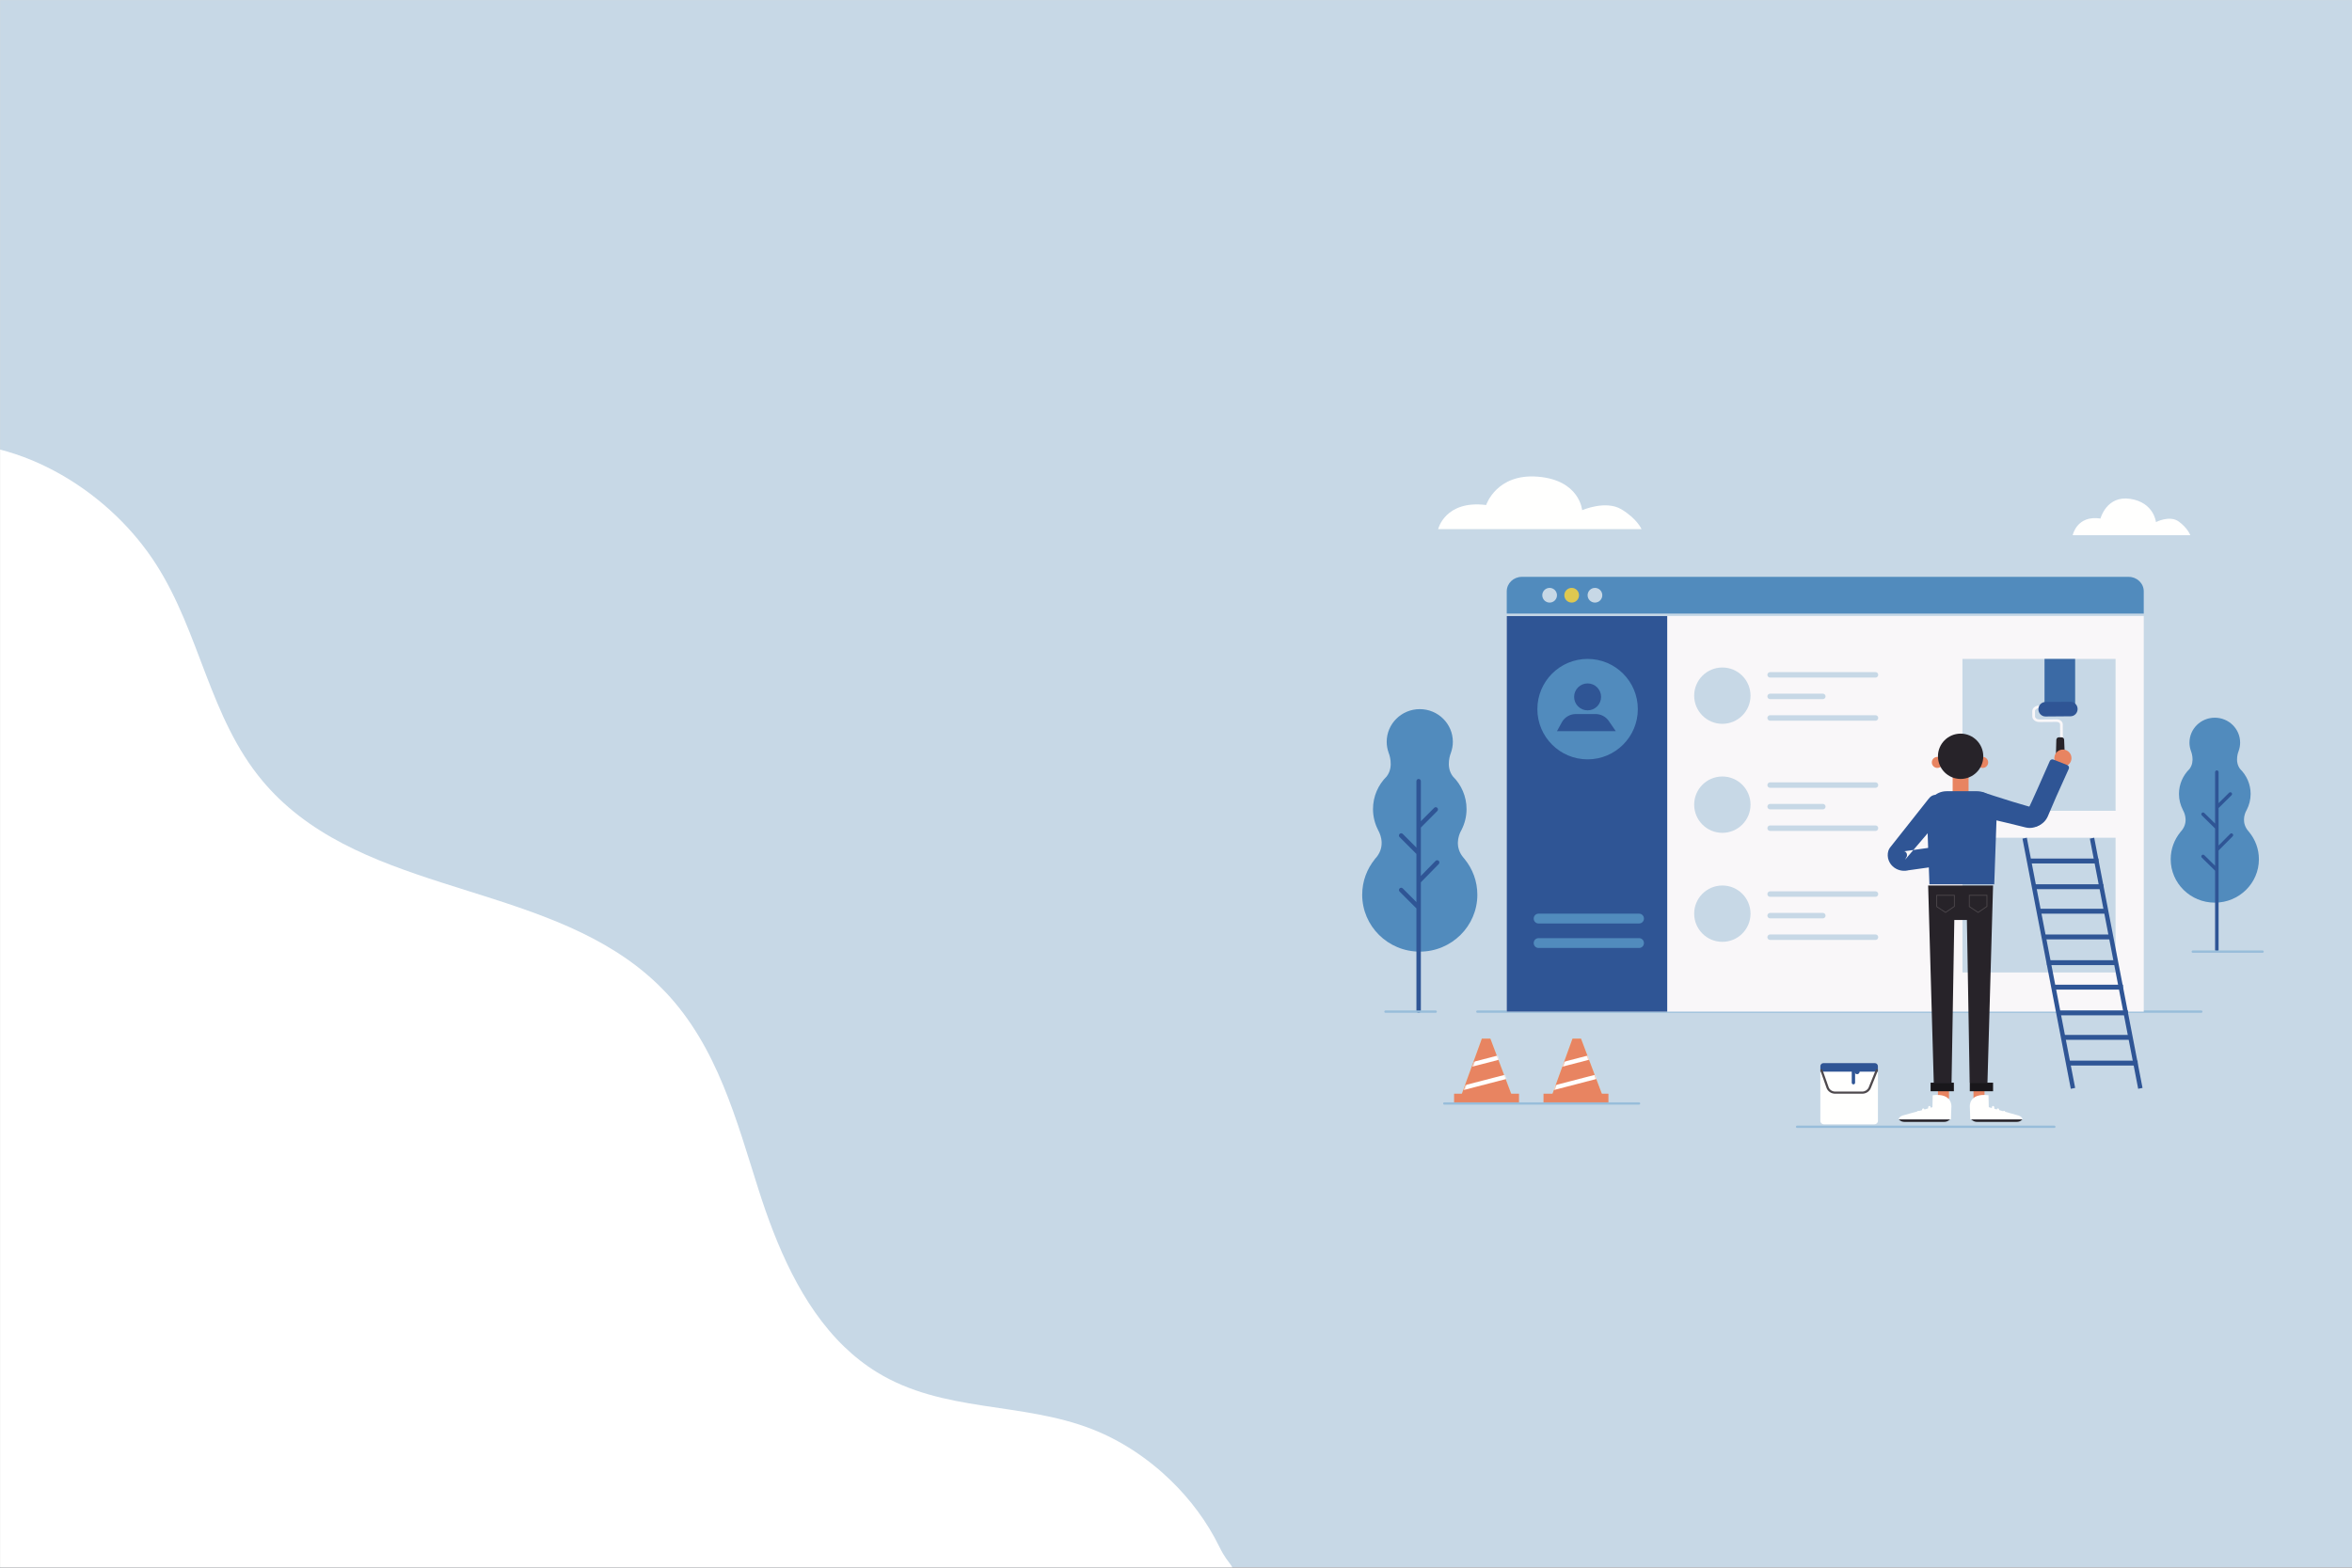 
<svg width="1920px" height="1280px" viewBox="0 0 1920 1280" version="1.1" xmlns="http://www.w3.org/2000/svg" xmlns:xlink="http://www.w3.org/1999/xlink">
    <rect x="0" y="0" width="1920" height="1280" fill="#333333" stroke="none"/>
    <!-- Generator: Sketch 50.2 (55047) - http://www.bohemiancoding.com/sketch -->
    <desc>Created with Sketch.</desc>
    <defs>
        <rect id="path-1" x="0" y="0" width="1920" height="1280"></rect>
        <polyline id="path-3" points="0.616 45.892 17.192 0.502 24.099 0.502 41.367 45.892 0.616 45.892"></polyline>
        <polyline id="path-5" points="0.266 45.892 16.802 0.502 23.695 0.502 40.921 45.892 0.266 45.892"></polyline>
    </defs>
    <g id="Page-1" stroke="none" stroke-width="1" fill="none" fill-rule="evenodd">
        <g id="Group-9">
            <mask id="mask-2" fill="white">
                <use xlink:href="#path-1"></use>
            </mask>
            <use id="Mask" fill="#D8D8D8" xlink:href="#path-1"></use>
            <g mask="url(#mask-2)">
                <g transform="translate(-478, 0)">
                    <g id="Group-8" stroke-width="1" fill="none" transform="translate(478, 0)">
                        <g id="Group-2">
                            <rect id="Rectangle" fill="#C7D8E6" x="0" y="0" width="1920" height="1280"></rect>
                            <g id="Group" transform="translate(1112, 389)">
                                <path d="M94,437 L685,437" id="Stroke-4" stroke="#98BDDA" stroke-width="1.887" stroke-linecap="round" stroke-linejoin="round"></path>
                                <polygon id="Fill-5" fill="#F9F7F9" points="118 437 638 437 638 114 118 114"></polygon>
                                <polygon id="Fill-6" fill="#2F5595" points="118 437 249 437 249 114 118 114"></polygon>
                                <path d="M625.686,82 L130.314,82 C123.512,82 118,87.289 118,93.815 L118,112 L638,112 L638,93.815 C638,87.289 632.486,82 625.686,82" id="Fill-7" fill="#518BBD"></path>
                                <path d="M159,97.001 C159,100.315 156.313,103 153.001,103 C149.687,103 147,100.315 147,97.001 C147,93.687 149.687,91 153.001,91 C156.313,91 159,93.687 159,97.001" id="Fill-8" fill="#C7D8E6"></path>
                                <path d="M177,97.001 C177,100.315 174.313,103 171.001,103 C167.687,103 165,100.315 165,97.001 C165,93.687 167.687,91 171.001,91 C174.313,91 177,93.687 177,97.001" id="Fill-9" fill="#DEC851"></path>
                                <path d="M196,97.001 C196,100.315 193.315,103 190.001,103 C186.687,103 184,100.315 184,97.001 C184,93.687 186.687,91 190.001,91 C193.315,91 196,93.687 196,97.001" id="Fill-10" fill="#C7D8E6"></path>
                                <path d="M225,190 C225,212.644 206.644,231 184.002,231 C161.357,231 143,212.644 143,190 C143,167.357 161.357,149 184.002,149 C206.644,149 225,167.357 225,190" id="Fill-11" fill="#518BBD"></path>
                                <path d="M195,179.999 C195,186.074 190.074,191 184.001,191 C177.926,191 173,186.074 173,179.999 C173,173.926 177.926,169 184.001,169 C190.074,169 195,173.926 195,179.999" id="Fill-12" fill="#2F5595"></path>
                                <path d="M159,208 L162.957,200.754 C165.228,196.594 169.635,194 174.431,194 L190.476,194 C194.804,194 198.853,196.118 201.273,199.649 L207,208 L159,208" id="Fill-13" fill="#2F5595"></path>
                                <polygon id="Fill-14" fill="#C7D8E6" points="490 273 615 273 615 149 490 149"></polygon>
                                <polygon id="Fill-15" fill="#C7D8E6" points="490 405 615 405 615 295 490 295"></polygon>
                                <polygon id="Fill-16" fill="#3B6AA5" points="557 186 582 186 582 149 557 149"></polygon>
                                <path d="M317,179 C317,191.702 306.702,202 294,202 C281.296,202 271,191.702 271,179 C271,166.298 281.296,156 294,156 C306.702,156 317,166.298 317,179" id="Fill-17" fill="#C7D8E6"></path>
                                <path d="M333,162 L419,162 M333,179.603 L376,179.603 M333,197.207 L419,197.207" id="Stroke-18" stroke="#C7D8E6" stroke-width="4.463" stroke-linecap="round" stroke-linejoin="round"></path>
                                <path d="M317,268.001 C317,280.704 306.702,291 294,291 C281.296,291 271,280.704 271,268.001 C271,255.296 281.296,245 294,245 C306.702,245 317,255.296 317,268.001" id="Fill-19" fill="#C7D8E6"></path>
                                <path d="M333,252 L419,252 M333,269.604 L376,269.604 M333,287.207 L419,287.207" id="Stroke-20" stroke="#C7D8E6" stroke-width="4.463" stroke-linecap="round" stroke-linejoin="round"></path>
                                <path d="M317,357 C317,369.702 306.702,380 294,380 C281.296,380 271,369.702 271,357 C271,344.298 281.296,334 294,334 C306.702,334 317,344.298 317,357" id="Fill-21" fill="#C7D8E6"></path>
                                <path d="M333,341 L419,341 M333,358.604 L376,358.604 M333,376.207 L419,376.207" id="Stroke-22" stroke="#C7D8E6" stroke-width="4.463" stroke-linecap="round" stroke-linejoin="round"></path>
                                <path d="M226.094,365 L143.906,365 C141.749,365 140,363.209 140,361 C140,358.791 141.749,357 143.906,357 L226.094,357 C228.253,357 230,358.791 230,361 C230,363.209 228.253,365 226.094,365" id="Fill-23" fill="#518BBD"></path>
                                <path d="M226.094,385 L143.906,385 C141.749,385 140,383.209 140,381.002 C140,378.791 141.749,377 143.906,377 L226.094,377 C228.253,377 230,378.791 230,381.002 C230,383.209 228.253,385 226.094,385" id="Fill-24" fill="#518BBD"></path>
                                <path d="M62,43 C62,43 67.699,19.14 101.184,23.349 C101.184,23.349 109.571,-2.465 143.219,0.192 C177.635,2.908 179.553,27.561 179.553,27.561 C179.553,27.561 198.79,19.14 211.612,26.858 C224.436,34.578 228,43 228,43 L62,43" id="Fill-25" fill="#FFFFFE"></path>
                                <path d="M580,48 C580,48 583.296,31.449 602.66,34.37 C602.66,34.37 607.605,15.383 626.97,18.306 C646.335,21.226 647.982,37.29 647.982,37.29 C647.982,37.29 659.108,31.449 666.523,36.803 C673.94,42.159 676,48 676,48 L580,48" id="Fill-27" fill="#FFFFFE"></path>
                                <polyline id="Fill-28" fill="#2F5595" points="633.451 500 594 295.72 597.551 295 637 499.278 633.451 500"></polyline>
                                <polyline id="Fill-29" fill="#2F5595" points="578.449 500 539 295.72 542.551 295 582 499.278 578.449 500"></polyline>
                                <polygon id="Fill-30" fill="#2F5595" points="577 481 633 481 633 477 577 477"></polygon>
                                <polygon id="Fill-31" fill="#2F5595" points="572 460 628 460 628 456 572 456"></polygon>
                                <polygon id="Fill-32" fill="#2F5595" points="569 440 625 440 625 436 569 436"></polygon>
                                <polygon id="Fill-33" fill="#2F5595" points="565 419 621 419 621 415 565 415"></polygon>
                                <polygon id="Fill-34" fill="#2F5595" points="559 399 615 399 615 395 559 395"></polygon>
                                <polygon id="Fill-35" fill="#2F5595" points="556 378 612 378 612 374 556 374"></polygon>
                                <polygon id="Fill-36" fill="#2F5595" points="552 357 608 357 608 353 552 353"></polygon>
                                <polygon id="Fill-37" fill="#2F5595" points="549 337 605 337 605 333 549 333"></polygon>
                                <polygon id="Fill-38" fill="#2F5595" points="545 316 601 316 601 312 545 312"></polygon>
                                <path d="M667.922,290.402 L667.865,290.406 C674.809,283.264 671.544,275.376 670.285,272.974 C670.283,272.971 670.281,272.967 670.278,272.962 C670.037,272.5 669.862,272.223 669.862,272.223 L669.924,272.235 C667.911,268.33 666.754,263.925 666.754,259.247 C666.754,251.295 670.028,244.097 675.319,238.886 C680.182,232.55 676.503,224.125 676.503,224.125 L676.513,224.125 C675.753,222.006 675.319,219.733 675.319,217.358 C675.319,206.114 684.579,197 695.999,197 C707.421,197 716.679,206.114 716.679,217.358 C716.679,219.733 716.245,222.006 715.485,224.125 L715.497,224.125 C715.497,224.125 711.816,232.55 716.679,238.886 C721.97,244.097 725.246,251.295 725.246,259.247 C725.246,263.921 724.087,268.323 722.078,272.228 L722.099,272.223 C722.099,272.223 722.064,272.28 722.009,272.369 C721.844,272.688 721.68,273.004 721.501,273.316 C720.202,275.96 717.699,283.013 723.421,289.626 C723.598,289.83 723.779,290.029 723.949,290.237 C724.004,290.292 724.041,290.35 724.094,290.406 L724.078,290.404 C729.024,296.473 732,304.17 732,312.558 C732,332.133 715.882,348 695.999,348 C676.117,348 660,332.133 660,312.558 C660,304.168 662.974,296.471 667.922,290.402" id="Fill-39" fill="#518BBD"></path>
                                <path d="M687.431,309.247 L696.238,317.917 L696.238,287.449 L685.425,276.801 C684.863,276.248 684.858,275.35 685.413,274.79 C685.968,274.232 686.872,274.228 687.431,274.779 L696.238,283.449 L696.238,241.421 C696.238,240.636 696.875,240 697.666,240 C698.454,240 699.093,240.636 699.093,241.421 L699.093,266.749 L707.656,258.274 C708.213,257.722 709.117,257.722 709.676,258.28 C710.229,258.838 710.229,259.736 709.67,260.29 L699.093,270.758 L699.093,301.359 L708.558,291.844 C709.108,291.282 710.014,291.282 710.576,291.832 C711.137,292.383 711.142,293.284 710.587,293.843 L699.093,305.4 L699.093,386.579 C699.093,387.364 698.454,388 697.666,388 C696.875,388 696.238,387.364 696.238,386.579 L696.238,321.917 L685.425,311.266 C684.863,310.715 684.858,309.816 685.413,309.256 C685.968,308.698 686.872,308.696 687.431,309.247" id="Fill-40" fill="#2F5595"></path>
                                <path d="M678,388 L735,388" id="Stroke-41" stroke="#98BDDA" stroke-width="1.887" stroke-linecap="round" stroke-linejoin="round"></path>
                                <path d="M569.789,215 L569.687,202.402 C569.68,201.314 568.367,200.404 566.825,200.416 L552.735,200.517 C549.611,200.538 547.056,198.505 547.036,195.987 L547,191.673 C546.982,189.152 549.507,187.084 552.628,187.06 L560.984,187 L561.001,189.097 L552.644,189.157 C550.742,189.171 549.202,190.291 549.211,191.658 L549.247,195.971 C549.258,197.336 550.817,198.44 552.719,198.421 L566.808,198.319 C569.598,198.302 571.88,200.126 571.9,202.386 L572,214.985 L569.789,215" id="Fill-42" fill="#F9F7F9"></path>
                                <path d="M578.251,195.841 L557.835,196 C554.638,196.025 552.027,193.394 552,190.122 C551.976,186.852 554.55,184.182 557.749,184.157 L578.163,184 C581.363,183.975 583.975,186.606 584,189.876 C584.024,193.146 581.451,195.816 578.251,195.841" id="Fill-43" fill="#2F5595"></path>
                                <path d="M571.95,240.97 L568.081,241 C566.941,241.009 566.011,240.085 566,238.938 L566.631,215.11 C566.622,213.962 567.54,213.025 568.68,213.016 L570.931,213 C572.073,212.991 573.003,213.913 573.012,215.062 L574,238.876 C574.009,240.023 573.093,240.961 571.95,240.97" id="Fill-44" fill="#272329"></path>
                                <path d="M578.066,226.508 C579.994,229.859 578.842,234.137 575.491,236.066 C572.142,237.994 567.864,236.842 565.934,233.491 C564.007,230.141 565.157,225.862 568.508,223.933 C571.859,222.007 576.139,223.159 578.066,226.508" id="Fill-45" fill="#E88461"></path>
                                <polygon id="Fill-46" fill="#E88461" points="482 264 495 264 495 245 482 245"></polygon>
                                <polygon id="Fill-47" fill="#E88461" points="470 508 479 508 479 499 470 499"></polygon>
                                <polygon id="Fill-48" fill="#19171B" points="464 502 483 502 483 495 464 495"></polygon>
                                <polygon id="Fill-49" fill="#E88461" points="499 508 508 508 508 499 499 499"></polygon>
                                <polyline id="Fill-50" fill="#272329" points="489.81 334 462 334 466.586 495 481.1 495 483.358 362.152 493.64 362.152 495.899 495 510.414 495 515 334 489.81 334"></polyline>
                                <polygon id="Fill-51" fill="#19171B" points="496 502 515 502 515 495 496 495"></polygon>
                                <path d="M474,233.5 C474,235.986 471.984,238 469.501,238 C467.014,238 465,235.986 465,233.5 C465,231.014 467.014,229 469.501,229 C471.984,229 474,231.014 474,233.5" id="Fill-52" fill="#E88461"></path>
                                <path d="M511,233.5 C511,235.986 508.986,238 506.5,238 C504.016,238 502,235.986 502,233.5 C502,231.014 504.016,229 506.5,229 C508.986,229 511,231.014 511,233.5" id="Fill-53" fill="#E88461"></path>
                                <path d="M507,228.501 C507,238.717 498.715,247 488.499,247 C478.281,247 470,238.717 470,228.501 C470,218.283 478.281,210 488.499,210 C498.715,210 507,218.283 507,228.501" id="Fill-54" fill="#272329"></path>
                                <path d="M515.963,333 L463.037,333 L461,274.696 C461,264.924 467.487,257 477.276,257 L501.724,257 C511.511,257 518,264.924 518,274.696 L515.963,333" id="Fill-55" fill="#2F5595"></path>
                                <path d="M475.094,275.5 L443.16,312.967 L444.616,310.182 C444.819,309.571 444.8,308.55 444.506,307.852 C444.224,307.135 443.831,306.744 443.53,306.522 C442.94,306.098 442.388,306.095 442.004,306.221 L443.224,305.949 L470.028,302.175 C474.337,301.568 478.321,304.592 478.923,308.925 C479.527,313.262 476.522,317.268 472.212,317.874 L445.409,321.648 L446.629,321.376 C442.634,322.614 437.967,322.042 434.307,319.376 C432.48,318.05 430.826,316.144 429.847,313.663 C428.84,311.205 428.744,308.179 429.489,305.747 C429.794,304.744 430.267,303.841 430.866,303.057 L430.941,302.958 L462.472,263.089 C465.556,259.078 469.758,259.159 473.745,262.26 C477.734,265.36 478.468,271.127 475.387,275.14 C475.297,275.254 475.185,275.391 475.094,275.5" id="Fill-56" fill="#2F5595"></path>
                                <path d="M543.009,273 C543.009,273.006 543.005,273.014 543.005,273.021 C543.005,273.066 542.994,273.107 543.004,273.151 C543.004,273.151 543.009,273.191 543.01,273.165 L543.01,273.066 L543.009,273" id="Fill-57" fill="#314287"></path>
                                <path d="M546.01,270.001 C546.007,270 546.004,270.001 546,270 L546.033,270.01 C546.042,270.012 546.017,270.003 546.01,270.001" id="Fill-58" fill="#314287"></path>
                                <path d="M547.765,269.663 C547.775,269.672 547.811,269.704 547.797,269.693 L547.75,269.654 C547.754,269.657 547.761,269.659 547.765,269.663 Z M551.207,285.51 C553.284,284.755 555.208,283.522 556.762,281.907 C557.533,281.095 558.215,280.21 558.787,279.263 C559.075,278.792 559.311,278.304 559.551,277.814 L559.711,277.471 L559.779,277.307 L559.914,276.984 L562.129,271.807 L566.57,261.46 C569.116,255.678 573.557,245.795 576.79,238.752 C577.339,237.56 576.772,236.164 575.555,235.677 L564.257,231.165 C563.106,230.706 561.8,231.236 561.308,232.376 C558.253,239.463 553.916,249.099 551.41,254.782 L546.775,265.044 L542,275.238 C542.972,281.509 548.152,279.793 549.601,286 C550.147,285.869 550.685,285.705 551.207,285.51 Z" id="Fill-59" fill="#2F5595"></path>
                                <path d="M542.853,272.244 C542.835,272.166 542.854,272.094 542.854,272.015 C542.854,272.003 542.861,271.989 542.861,271.978 L542.863,272.094 L542.863,272.268 C542.861,272.314 542.853,272.244 542.853,272.244 Z M546.946,270.333 L542.83,269.101 L541.156,268.616 L530.557,265.482 C523.491,263.397 508.059,258.268 507.829,258.217 C502.299,256.946 497.704,261.428 497.056,267.285 C496.511,272.219 500.012,276.695 504.802,277.795 C511.873,279.419 518.943,281.047 525.987,282.771 L536.72,285.393 L539.4,286.061 L540.742,286.396 L541.623,286.607 C542.154,286.718 542.682,286.832 543.227,286.892 C547.069,287.383 551.041,286.176 554,283.792 C550.137,278.83 550.41,275.552 546.946,270.333 Z" id="Fill-60" fill="#2F5595"></path>
                                <path d="M495.594,342 L510,342 L510,351.075 L502.797,356 L495.594,351.243 L495.594,342 Z M469,342 L483.406,342 L483.406,351.075 L476.203,356 L469,351.243 L469,342 Z" id="Stroke-61" stroke="#4E494D" stroke-width="0.635"></path>
                                <path d="M511.259,505.24 L511.493,515 C511.493,515 535.042,521.671 535.339,521.671 C535.636,521.671 539,522.759 539,524.935 C539,524.935 496.199,525.081 496.349,524.935 C496.494,524.786 496.019,514.746 496.019,514.746 C496.019,514.746 494.839,503.209 511.259,505.24" id="Fill-62" fill="#FFFFFE"></path>
                                <path d="M515.003,521 C515.515,521 515.951,520.504 515.999,519.846 L515.996,515.389 C516.045,514.689 515.64,514.071 515.089,514.006 C514.519,513.936 514.049,514.46 514.001,515.156 L514.004,519.615 C513.953,520.314 514.359,520.931 514.91,520.994 C514.942,520.998 514.972,521 515.003,521" id="Fill-63" fill="#FFFFFE"></path>
                                <path d="M519.004,523 C519.515,523 519.952,522.504 520,521.846 L519.995,517.385 C520.045,516.688 519.639,516.071 519.088,516.008 C518.555,515.929 518.049,516.459 518.001,517.158 L518.004,521.615 C517.956,522.314 518.362,522.933 518.911,522.996 C518.941,522.998 518.973,523 519.004,523" id="Fill-64" fill="#FFFFFE"></path>
                                <path d="M524.004,525 C524.515,525 524.954,524.504 525,523.845 L524.995,519.383 C525.045,518.688 524.639,518.069 524.088,518.006 C523.558,517.939 523.05,518.455 523.001,519.156 L523.004,523.615 C522.956,524.313 523.36,524.933 523.911,524.996 C523.943,524.998 523.973,525 524.004,525" id="Fill-65" fill="#FFFFFE"></path>
                                <path d="M497,525 L498.69,526.119 C499.541,526.683 500.701,527 501.908,527 L534.354,527 C535.71,527 536.994,526.601 537.856,525.913 L539,525 L497,525" id="Fill-66" fill="#272329"></path>
                                <path d="M465.738,505.24 L465.505,515 C465.505,515 441.958,521.671 441.661,521.671 C441.364,521.671 438,522.759 438,524.935 C438,524.935 480.799,525.081 480.652,524.935 C480.502,524.786 480.982,514.746 480.982,514.746 C480.982,514.746 482.157,503.209 465.738,505.24" id="Fill-67" fill="#FFFFFE"></path>
                                <path d="M462.997,521 C462.486,521 462.049,520.504 462.002,519.846 L462.004,515.389 C461.956,514.689 462.361,514.071 462.909,514.006 C463.482,513.936 463.95,514.46 463.999,515.156 L463.996,519.615 C464.045,520.314 463.64,520.931 463.091,520.994 C463.059,520.998 463.029,521 462.997,521" id="Fill-68" fill="#FFFFFE"></path>
                                <path d="M457.997,523 C457.485,523 457.047,522.504 457.001,521.846 L457.004,517.385 C456.955,516.688 457.36,516.071 457.911,516.008 C458.444,515.929 458.951,516.459 459,517.158 L458.995,521.615 C459.045,522.314 458.639,522.933 458.087,522.996 C458.058,522.998 458.026,523 457.997,523" id="Fill-69" fill="#FFFFFE"></path>
                                <path d="M453.997,525 C453.485,525 453.047,524.504 453.001,523.845 L453.004,519.383 C452.956,518.688 453.362,518.069 453.911,518.006 C454.439,517.939 454.949,518.455 455,519.156 L454.995,523.615 C455.045,524.313 454.639,524.933 454.088,524.996 C454.058,524.998 454.026,525 453.997,525" id="Fill-70" fill="#FFFFFE"></path>
                                <path d="M480,525 L478.309,526.119 C477.457,526.683 476.298,527 475.091,527 L442.644,527 C441.288,527 440.004,526.601 439.142,525.913 L438,525 L480,525" id="Fill-71" fill="#272329"></path>
                                <path d="M418.141,529 L376.859,529 C375.28,529 374,527.753 374,526.215 L374,481.312 C374,480.033 375.063,479 376.373,479 L418.625,479 C419.937,479 421,480.033 421,481.312 L421,526.215 C421,527.753 419.72,529 418.141,529" id="Fill-72" fill="#FFFFFE"></path>
                                <path d="M421,486 L374,486 L374,481.536 C374,480.133 375.063,479 376.373,479 L418.625,479 C419.937,479 421,480.133 421,481.536 L421,486" id="Fill-73" fill="#2F5595"></path>
                                <path d="M408.188,504 L386.097,504 C383.013,504 380.276,502.237 379.131,499.508 L374.049,485.153 C373.886,484.696 374.144,484.2 374.623,484.047 C375.103,483.891 375.626,484.137 375.787,484.594 L380.851,498.905 C381.699,500.92 383.767,502.252 386.097,502.252 L408.188,502.252 C410.416,502.252 412.448,500.999 413.363,499.062 L419.227,484.56 C419.411,484.108 419.946,483.888 420.412,484.058 C420.886,484.231 421.121,484.737 420.938,485.189 L415.054,499.733 C413.828,502.342 411.14,504 408.188,504" id="Fill-74" fill="#4E494D"></path>
                                <path d="M401,482 L401,495" id="Stroke-75" stroke="#2F5595" stroke-width="2.733" stroke-linecap="round" stroke-linejoin="round"></path>
                                <path d="M404,484 L404,486" id="Stroke-76" stroke="#2F5595" stroke-width="4.1" stroke-linecap="round" stroke-linejoin="round"></path>
                                <path d="M355,531 L565,531" id="Stroke-77" stroke="#98BDDA" stroke-width="1.887" stroke-linecap="round" stroke-linejoin="round"></path>
                                <polyline id="Fill-78" fill="#DAE7B4" points="81 505 97.677 459 104.627 459 122 505 81 505"></polyline>
                                <polygon id="Fill-79" fill="#E88461" points="75 512 128 512 128 504 75 504"></polygon>
                                <polyline id="Fill-80" fill="#E88461" points="81 505 97.677 459 104.627 459 122 505 81 505"></polyline>
                                <g id="Group-83" transform="translate(81, 459)">
                                    <mask id="mask-4" fill="white">
                                        <use xlink:href="#path-3"></use>
                                    </mask>
                                    <g id="Clip-82"></g>
                                    <path d="M0.616,23.196 L43.185,12.169 M-1.472,40.995 L41.097,29.965" id="Stroke-81" stroke="#FFFFFE" stroke-width="3.577" mask="url(#mask-4)"></path>
                                </g>
                                <polyline id="Fill-84" fill="#DAE7B4" points="155 505 171.677 459 178.628 459 196 505 155 505"></polyline>
                                <polygon id="Fill-85" fill="#E88461" points="148 512 201 512 201 504 148 504"></polygon>
                                <polyline id="Fill-86" fill="#E88461" points="155 505 171.677 459 178.628 459 196 505 155 505"></polyline>
                                <g id="Group-89" transform="translate(155, 459)">
                                    <mask id="mask-6" fill="white">
                                        <use xlink:href="#path-5"></use>
                                    </mask>
                                    <g id="Clip-88"></g>
                                    <path d="M0.266,23.196 L42.733,12.169 M-1.817,40.995 L40.65,29.965" id="Stroke-87" stroke="#FFFFFE" stroke-width="3.577" mask="url(#mask-6)"></path>
                                </g>
                                <path d="M67,512 L226,512" id="Stroke-90" stroke="#98BDDA" stroke-width="1.887" stroke-linecap="round" stroke-linejoin="round"></path>
                                <path d="M10.346,312.473 L10.271,312.477 C19.334,303.113 15.073,292.769 13.429,289.621 C13.428,289.616 13.426,289.609 13.422,289.604 C13.104,288.999 12.875,288.635 12.875,288.635 L12.958,288.651 C10.33,283.53 8.819,277.755 8.819,271.62 C8.819,261.193 13.092,251.756 20.002,244.923 C26.35,236.614 21.546,225.567 21.546,225.567 L21.561,225.567 C20.569,222.786 20.002,219.809 20.002,216.695 C20.002,201.95 32.089,190 46.999,190 C61.911,190 73.998,201.95 73.998,216.695 C73.998,219.809 73.431,222.786 72.439,225.567 L72.454,225.567 C72.454,225.567 67.65,236.614 73.998,244.923 C80.907,251.756 85.181,261.193 85.181,271.62 C85.181,277.75 83.672,283.521 81.047,288.641 L81.075,288.635 C81.075,288.635 81.027,288.709 80.956,288.827 C80.741,289.243 80.524,289.662 80.295,290.068 C78.598,293.535 75.331,302.784 82.801,311.454 C83.03,311.721 83.265,311.984 83.491,312.257 C83.56,312.329 83.608,312.404 83.679,312.477 L83.656,312.477 C90.115,320.434 94,330.523 94,341.523 C94,367.192 72.957,388 46.999,388 C21.043,388 0,367.192 0,341.523 C0,330.523 3.885,320.432 10.346,312.473" id="Fill-91" fill="#518BBD"></path>
                                <path d="M33.087,336.365 L44.263,347.556 L44.263,308.233 L30.538,294.492 C29.828,293.78 29.819,292.62 30.523,291.899 C31.228,291.178 32.376,291.174 33.087,291.885 L44.263,303.073 L44.263,248.835 C44.263,247.819 45.072,247 46.075,247 C47.077,247 47.888,247.819 47.888,248.835 L47.888,281.521 L58.756,270.584 C59.463,269.87 60.611,269.87 61.318,270.591 C62.024,271.311 62.024,272.47 61.311,273.185 L47.888,286.693 L47.888,326.184 L59.898,313.905 C60.599,313.184 61.748,313.178 62.462,313.889 C63.173,314.605 63.181,315.764 62.476,316.486 L47.888,331.4 L47.888,436.165 C47.888,437.179 47.077,438 46.075,438 C45.072,438 44.263,437.179 44.263,436.165 L44.263,352.716 L30.538,338.974 C29.828,338.259 29.819,337.098 30.523,336.379 C31.228,335.656 32.376,335.652 33.087,336.365" id="Fill-92" fill="#2F5595"></path>
                                <path d="M19,437 L60,437" id="Stroke-93" stroke="#98BDDA" stroke-width="1.887" stroke-linecap="round" stroke-linejoin="round"></path>
                            </g>
                        </g>
                    </g>
                    <path d="M705.068,1428.614 L202.83,908.531 L61.864,762.556 C71.979,752.866 59.999,759.319 72.75,752.043 C103.789,734.337 141.523,725.025 179.192,725.025 C196.239,725.025 213.268,726.93 229.663,730.827 C294.84,746.314 347.897,790.653 415.169,797.713 C421.706,798.399 428.182,798.724 434.586,798.724 C492.35,798.724 544.976,772.3 597.875,745.873 C650.767,719.449 703.93,693.022 762.732,693.022 C765.528,693.022 768.332,693.081 771.155,693.205 C832.987,695.882 886.03,728.38 937.899,756.354 C980.029,779.075 1028.695,800.146 1077.53,800.146 C1088.818,800.146 1100.111,799.02 1111.341,796.53 C1173.26,782.794 1212.432,732.082 1269.61,708.1 C1292.75,698.395 1318.7,693.508 1344.635,693.508 C1367.357,693.508 1390.066,697.257 1410.887,704.799 C1430.201,711.796 1426.936,704.817 1441.672,717.283 L1193.5,956.941 L705.068,1428.614 Z" id="Fill-28" fill="#FFFFFF" transform="translate(751.768, 1060.818) rotate(44) translate(-751.768, -1060.818) "></path>
                </g>
            </g>
        </g>
    </g>
</svg>